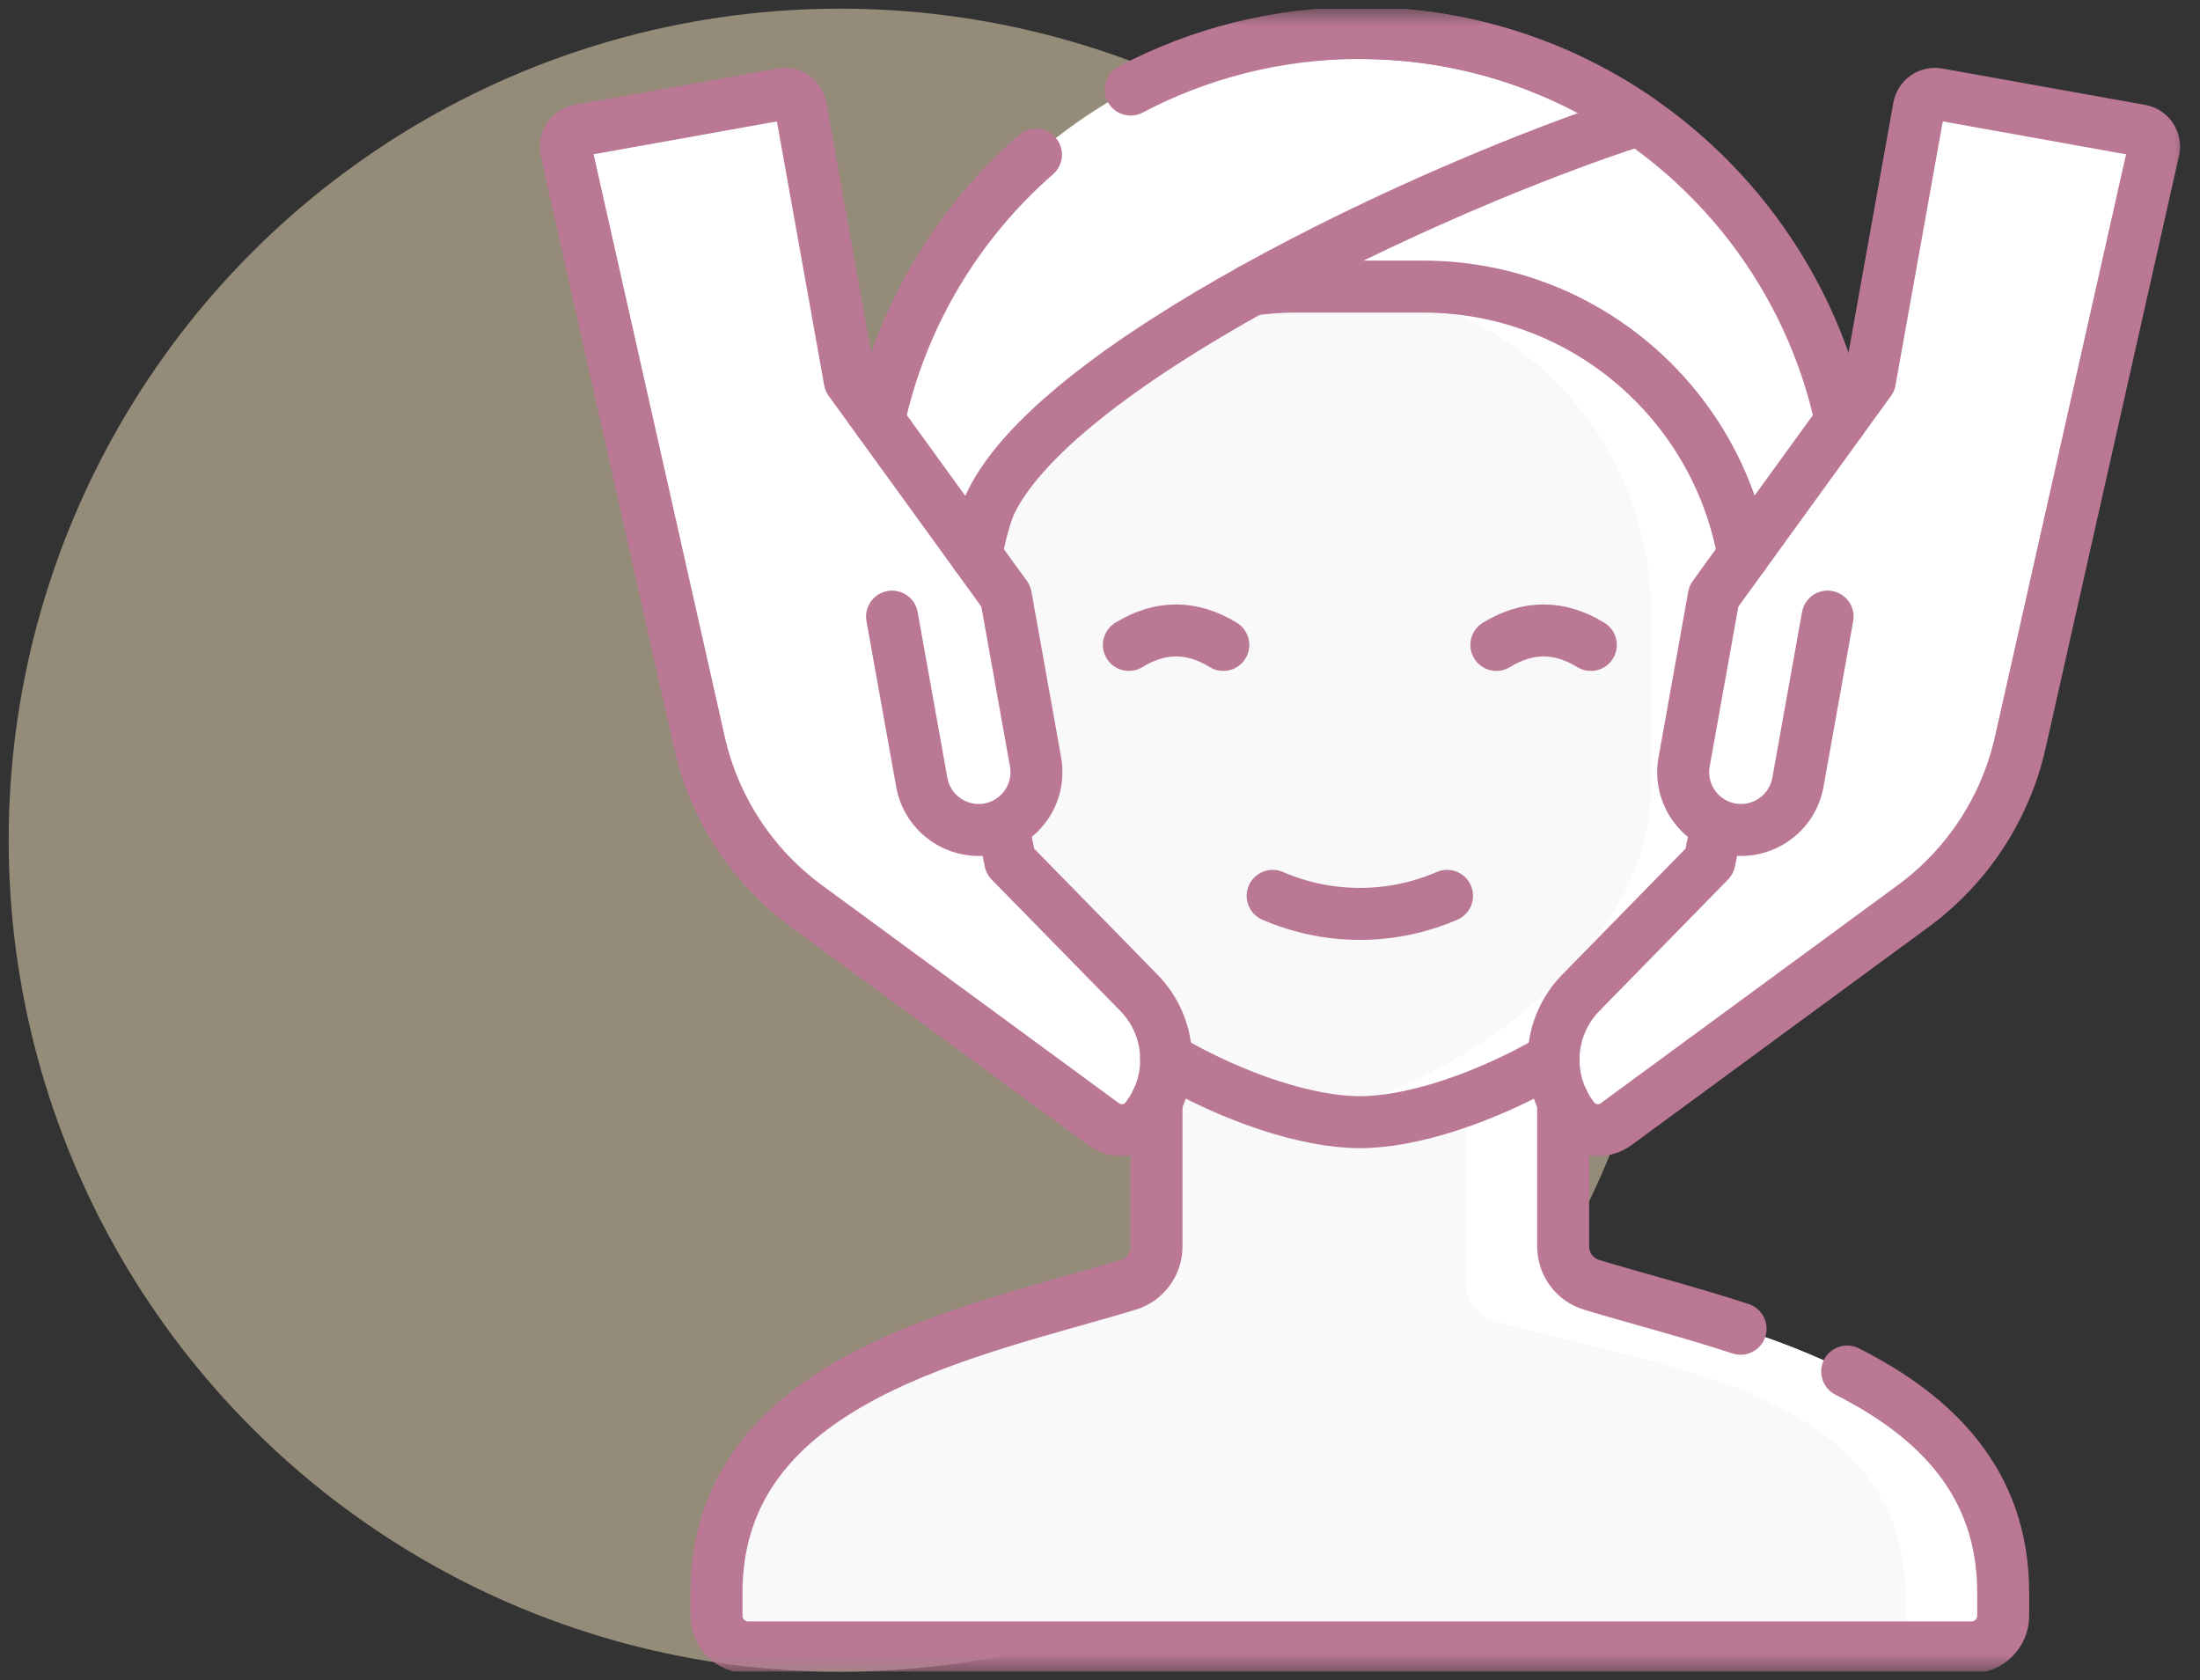 <svg width="127" height="97" viewBox="0 0 127 97" fill="none" xmlns="http://www.w3.org/2000/svg">
<rect x="0" y="0" width="127" height="97" fill="#333333" stroke="none"/>
<circle cx="48.5" cy="48.5" r="48" fill="#F7E5C1" fill-opacity="0.5"/>
<g clip-path="url(#clip0_1_906)">
<mask id="mask0_1_906" style="mask-type:luminance" maskUnits="userSpaceOnUse" x="30" y="0" width="97" height="97">
<path d="M30.5 0.5H126.5V96.5H30.5V0.5Z" fill="white"/>
</mask>
<g mask="url(#mask0_1_906)">
<path d="M90.238 71.955V52.959H66.762V71.955C66.762 72.974 66.095 73.872 65.12 74.167C56.107 76.897 41.362 79.559 41.362 91.937V93.269C41.362 94.277 42.179 95.094 43.187 95.094H113.813C114.821 95.094 115.638 94.277 115.638 93.269V91.937C115.638 79.559 100.893 76.897 91.88 74.167C90.905 73.872 90.238 72.974 90.238 71.955Z" fill="#F9F9F9"/>
<path d="M91.88 74.168C90.905 73.872 90.238 72.974 90.238 71.955V52.959H84.613V74.017C84.613 75.037 85.28 75.934 86.255 76.23C95.268 78.96 110.013 79.934 110.013 92.312V93.269C110.013 94.277 109.196 95.094 108.188 95.094H113.813C114.821 95.094 115.638 94.277 115.638 93.269V91.937C115.638 79.559 100.893 76.897 91.88 74.168Z" fill="white"/>
<path d="M106.908 35.07V30.314C106.908 14.625 94.189 1.906 78.5 1.906C62.811 1.906 50.092 14.625 50.092 30.314V35.07H106.908Z" fill="white"/>
<path d="M78.5 1.906C77.022 1.906 75.571 2.019 74.154 2.237C88.529 4.387 101.283 16.806 101.283 31.805V35.069H106.908V30.314C106.908 14.625 94.189 1.906 78.5 1.906Z" fill="white"/>
<path d="M74.861 16.542C64.481 16.542 56.067 24.956 56.067 35.335V45.399C56.067 56.627 71.253 64.777 78.5 64.777C85.747 64.777 100.934 56.627 100.934 45.399V35.335C100.934 24.956 92.519 16.542 82.14 16.542H74.861Z" fill="#F9F9F9"/>
<path d="M82.14 16.542H76.515C86.894 16.542 95.308 24.956 95.308 35.335V45.399C95.308 55.322 83.447 62.84 75.688 64.453C76.708 64.665 77.658 64.777 78.5 64.777C85.747 64.777 100.933 56.627 100.933 45.399V35.335C100.933 24.956 92.519 16.542 82.14 16.542Z" fill="white"/>
<path d="M65.743 57.306L58.319 49.724L56.57 41.154L58.066 34.415L49.056 21.977L46.226 6.19C46.134 5.681 45.647 5.342 45.137 5.433L33.425 7.533C32.899 7.627 32.559 8.141 32.676 8.662L40.373 42.85C41.228 46.645 43.425 50.003 46.562 52.306L63.701 64.888C64.474 65.456 65.566 65.319 66.155 64.562C67.853 62.379 67.676 59.279 65.743 57.306Z" fill="white"/>
<path d="M51.497 35.593L53.212 45.16C53.537 46.974 55.271 48.181 57.086 47.856C58.899 47.531 60.106 45.797 59.781 43.983L58.066 34.415L51.497 35.593Z" fill="white"/>
<path d="M91.257 57.306L98.681 49.724L100.43 41.154L98.934 34.415L107.944 21.977L110.774 6.19C110.866 5.681 111.353 5.342 111.863 5.433L123.575 7.533C124.101 7.627 124.442 8.141 124.324 8.662L116.627 42.85C115.772 46.645 113.575 50.003 110.438 52.306L93.299 64.888C92.526 65.456 91.434 65.319 90.845 64.562C89.147 62.379 89.325 59.279 91.257 57.306Z" fill="white"/>
<path d="M123.575 7.533L119.512 6.804C119.788 7.02 119.933 7.382 119.85 7.749L112.153 41.937C111.299 45.733 109.101 49.091 105.965 51.393L90.027 63.094C90.219 63.611 90.49 64.106 90.845 64.562C91.434 65.319 92.526 65.456 93.299 64.888L110.438 52.306C113.575 50.003 115.772 46.645 116.627 42.85L124.324 8.662C124.442 8.141 124.101 7.627 123.575 7.533Z" fill="white"/>
<path d="M105.503 35.593L103.788 45.16C103.463 46.974 101.729 48.181 99.915 47.856C98.101 47.531 96.894 45.797 97.219 43.983L98.934 34.415L105.503 35.593Z" fill="white"/>
<path d="M106.633 79.171C111.69 81.729 115.638 85.533 115.638 91.936V93.269C115.638 94.276 114.821 95.094 113.814 95.094H43.186C42.18 95.094 41.362 94.276 41.362 93.269V91.936C41.362 79.559 56.107 76.897 65.12 74.167C66.095 73.873 66.763 72.974 66.763 71.954V63.584" stroke="#BA7894" stroke-width="3" stroke-miterlimit="10" stroke-linecap="round" stroke-linejoin="round"/>
<path d="M90.237 63.584V71.954C90.237 72.974 90.905 73.873 91.88 74.167C94.441 74.943 97.466 75.714 100.481 76.702" stroke="#BA7894" stroke-width="3" stroke-miterlimit="10" stroke-linecap="round" stroke-linejoin="round"/>
<path d="M78.5 1.906C92.124 1.906 103.507 11.495 106.267 24.292" stroke="#BA7894" stroke-width="3" stroke-miterlimit="10" stroke-linecap="round" stroke-linejoin="round"/>
<path d="M57.031 29.383C56.743 30.247 56.514 31.137 56.355 32.053" stroke="#BA7894" stroke-width="3" stroke-miterlimit="10" stroke-linecap="round" stroke-linejoin="round"/>
<path d="M67.318 61.098C71.323 63.438 75.564 64.777 78.5 64.777C81.438 64.777 85.678 63.438 89.683 61.1" stroke="#BA7894" stroke-width="3" stroke-miterlimit="10" stroke-linecap="round" stroke-linejoin="round"/>
<path d="M72.234 16.726C73.093 16.604 73.97 16.543 74.861 16.543H82.139C91.4 16.543 99.093 23.238 100.646 32.053" stroke="#BA7894" stroke-width="3" stroke-miterlimit="10" stroke-linecap="round" stroke-linejoin="round"/>
<path d="M57.026 29.395C60.413 21.266 82.324 10.869 94.605 6.911C90.028 3.756 84.48 1.906 78.5 1.906C73.723 1.906 69.221 3.086 65.269 5.169" stroke="#BA7894" stroke-width="3" stroke-miterlimit="10" stroke-linecap="round" stroke-linejoin="round"/>
<path d="M57.886 47.606C59.238 46.987 60.056 45.513 59.78 43.983L58.066 34.415L49.055 21.976L46.226 6.191C46.134 5.681 45.646 5.341 45.138 5.433L33.425 7.533C32.9 7.627 32.559 8.141 32.675 8.662L40.374 42.851C41.227 46.646 43.426 50.004 46.561 52.306L63.701 64.889C64.473 65.456 65.566 65.319 66.155 64.561C67.854 62.379 67.676 59.279 65.743 57.305L58.319 49.724L57.886 47.606ZM57.886 47.606C57.637 47.72 57.369 47.806 57.086 47.857C55.271 48.181 53.538 46.974 53.212 45.161L51.496 35.593" stroke="#BA7894" stroke-width="3" stroke-miterlimit="10" stroke-linecap="round" stroke-linejoin="round"/>
<path d="M105.503 35.593L103.788 45.16C103.463 46.974 101.729 48.181 99.915 47.856C98.101 47.531 96.894 45.797 97.219 43.983L98.934 34.415L107.945 21.976L110.774 6.191C110.866 5.681 111.354 5.341 111.862 5.433L123.575 7.533C124.1 7.627 124.441 8.141 124.325 8.662L116.626 42.851C115.773 46.646 113.574 50.004 110.439 52.306L93.299 64.889C92.527 65.456 91.434 65.319 90.845 64.561C89.146 62.379 89.325 59.279 91.258 57.305L98.681 49.724L99.114 47.606" stroke="#BA7894" stroke-width="3" stroke-miterlimit="10" stroke-linecap="round" stroke-linejoin="round"/>
<path d="M65.166 37.228C66.983 36.114 68.8 36.114 70.618 37.228" stroke="#BA7894" stroke-width="3" stroke-miterlimit="10" stroke-linecap="round" stroke-linejoin="round"/>
<path d="M86.382 37.228C88.2 36.114 90.017 36.114 91.834 37.228" stroke="#BA7894" stroke-width="3" stroke-miterlimit="10" stroke-linecap="round" stroke-linejoin="round"/>
<path d="M73.466 51.712C76.678 53.102 80.322 53.102 83.534 51.712" stroke="#BA7894" stroke-width="3" stroke-miterlimit="10" stroke-linecap="round" stroke-linejoin="round"/>
<path d="M50.733 24.292C52.044 18.221 55.293 12.871 59.804 8.926" stroke="#BA7894" stroke-width="3" stroke-miterlimit="10" stroke-linecap="round" stroke-linejoin="round"/>
</g>
</g>
<defs>
<clipPath id="clip0_1_906">
<rect width="96" height="96" fill="white" transform="translate(30.5 0.5)"/>
</clipPath>
</defs>
</svg>
